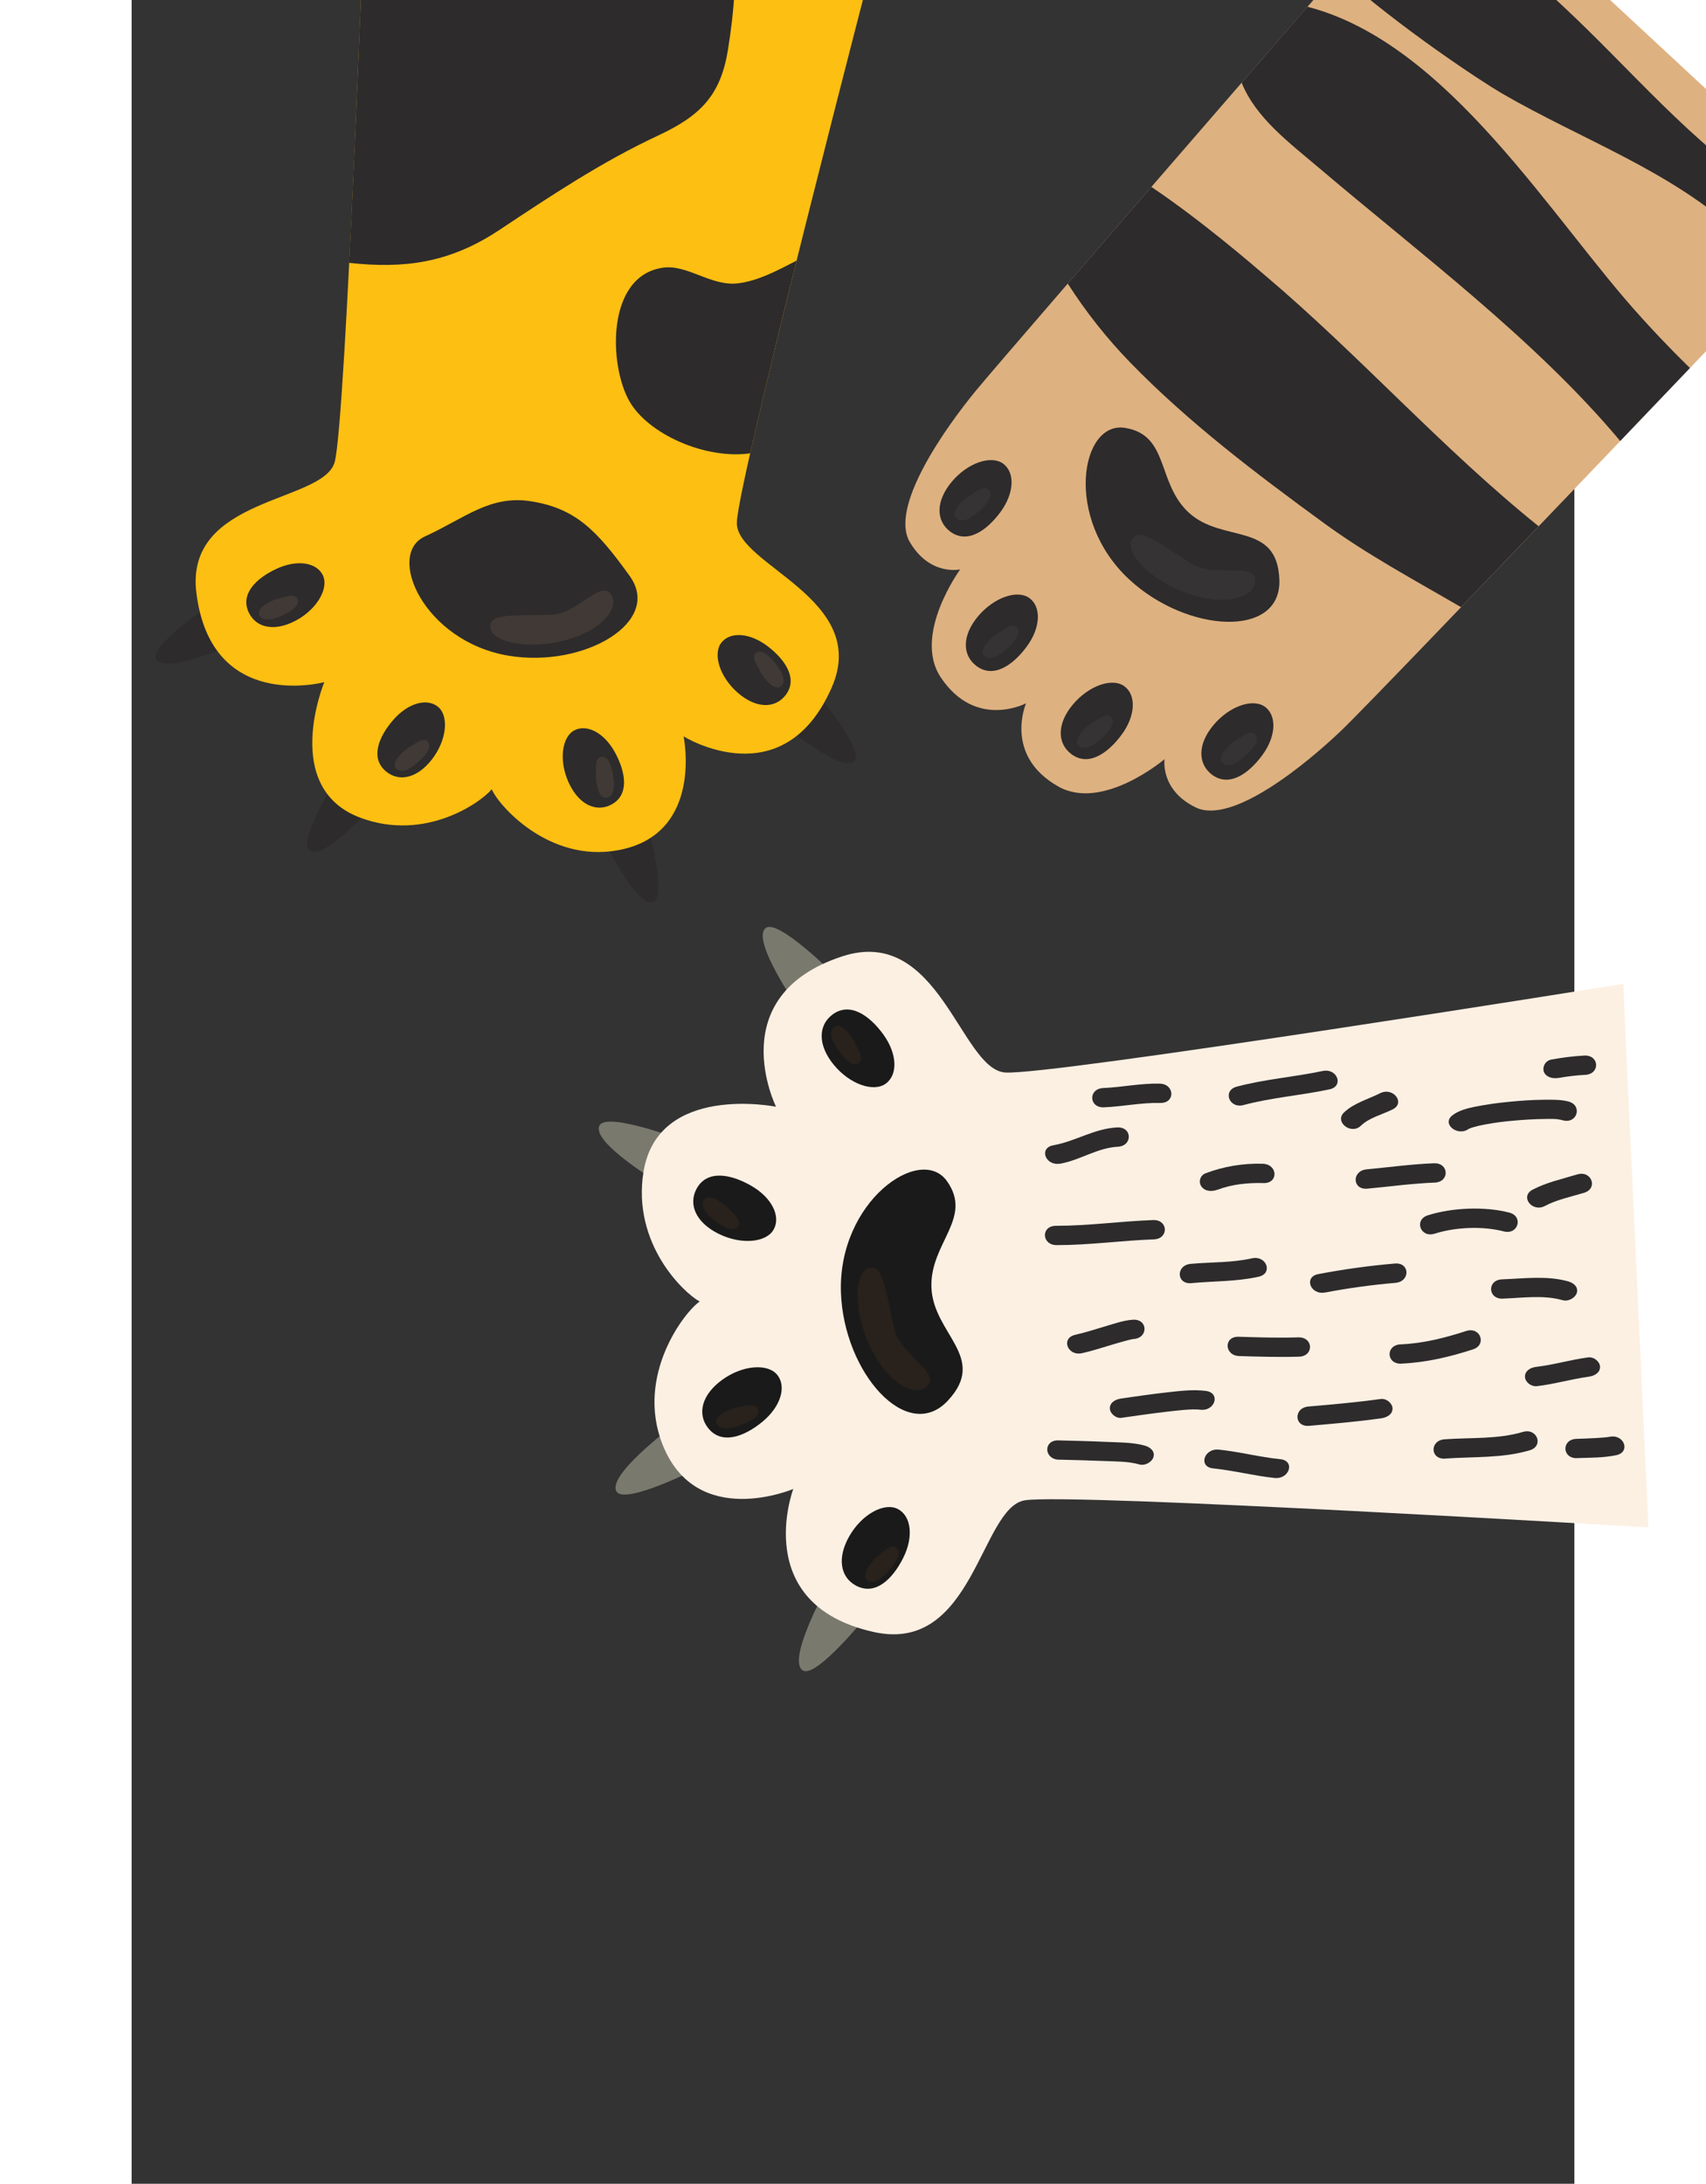 <svg width="318" height="407" viewBox="0 0 224 339" fill="none" xmlns="http://www.w3.org/2000/svg">
<rect x="0" y="0" width="224" height="339" fill="#333333" stroke="none"/>
<g clip-path="url(#clip0_591_165)">
<path d="M131.124 60.593C126.222 66.544 117.656 78.723 120.812 84.13C123.94 89.476 128.643 88.39 128.643 88.39C128.643 88.39 121.217 98.553 125.625 105.152C131.071 113.31 138.871 109.172 138.871 109.172C138.871 109.172 135.333 117.266 143.871 122.091C150.781 125.998 160.373 117.847 160.373 117.847C160.373 117.847 159.633 122.625 165.205 125.341C170.831 128.086 182.332 118.648 187.901 113.319C194.047 107.435 265.031 32.938 265.031 32.938L204.035 -23.686C204.035 -23.686 136.535 54.027 131.124 60.593Z" fill="#DEB180"/>
<path d="M154.879 89.945C163.876 98.296 178.536 99.121 178.197 89.99C177.859 80.859 169.351 84.424 164.095 79.542C159.134 74.916 161.13 67.534 154.236 66.422C147.341 65.31 144.686 80.48 154.879 89.945Z" fill="#2D2B2C"/>
<path d="M167.676 120.209C170.31 122.261 173.356 120.192 175.53 117.254C177.704 114.315 177.823 111.115 175.981 109.737C174.138 108.359 170.466 109.576 167.973 112.549C165.479 115.522 165.534 118.544 167.676 120.209Z" fill="#2D2B2C"/>
<path d="M154.152 106.545C152.308 105.164 148.637 106.384 146.142 109.359C143.647 112.334 143.698 115.356 145.845 117.019C148.48 119.071 151.526 117.002 153.702 114.061C155.878 111.121 155.995 107.923 154.152 106.545Z" fill="#2D2B2C"/>
<path d="M139.416 92.863C137.573 91.485 133.899 92.704 131.408 95.679C128.917 98.654 128.963 101.676 131.111 103.339C133.744 105.389 136.792 103.323 138.966 100.384C141.14 97.445 141.256 94.244 139.416 92.863Z" fill="#2D2B2C"/>
<path d="M127.32 74.804C124.833 77.787 124.876 80.801 127.023 82.464C129.656 84.514 132.704 82.448 134.88 79.507C137.056 76.566 137.171 73.367 135.328 71.988C133.485 70.61 129.802 71.817 127.32 74.804Z" fill="#2D2B2C"/>
<g opacity="0.2">
<path opacity="0.2" d="M163.952 92.109C169.917 94.2 174.534 92.738 174.433 90.017C174.332 87.296 168.144 89.58 164.808 87.65C161.677 85.836 157.244 82.215 155.79 83.219C153.354 84.897 157.512 89.851 163.952 92.109Z" fill="white"/>
<path opacity="0.2" d="M169.354 118.363C170.407 119.45 172.1 118.091 173.166 117.086C174.05 116.255 175.2 114.935 174.485 114.058C173.77 113.18 172.386 114.391 171.387 114.993C170.388 115.596 168.496 117.473 169.354 118.363Z" fill="white"/>
<path opacity="0.2" d="M152.128 111.376C151.412 110.494 150.028 111.709 149.028 112.314C148.027 112.918 146.138 114.792 146.996 115.681C148.048 116.771 149.743 115.409 150.809 114.404C151.697 113.569 152.845 112.251 152.128 111.376Z" fill="white"/>
<path opacity="0.2" d="M132.351 101.744C133.402 102.834 135.097 101.472 136.163 100.467C137.046 99.639 138.199 98.319 137.48 97.442C136.761 96.564 135.383 97.772 134.382 98.377C133.381 98.982 131.491 100.857 132.351 101.744Z" fill="white"/>
<path opacity="0.2" d="M127.983 80.393C129.035 81.482 130.73 80.121 131.796 79.116C132.678 78.287 133.832 76.967 133.115 76.088C132.397 75.208 131.016 76.421 130.015 77.025C129.014 77.63 127.123 79.505 127.983 80.393Z" fill="white"/>
</g>
<path d="M208.397 -11.879C205.712 -14.404 202.864 -16.749 199.871 -18.9C196.865 -15.434 192.428 -10.324 187.228 -4.331C196.926 4.361 209.783 12.778 212.705 14.474C225.17 21.719 239.063 26.509 249.746 36.435C251.649 38.21 253.755 40.299 255.798 42.613C258.909 39.35 261.398 36.738 263.006 35.052C260.114 33.501 257.202 31.899 254.346 30.076C242.329 22.416 232.693 10.693 222.253 0.981L208.397 -11.879Z" fill="#2D2B2C"/>
<path d="M172.342 12.837C174.514 18.266 179.701 22.128 184.383 26.09C199.924 39.304 217.878 52.656 231.116 68.458C234.832 64.573 238.478 60.754 241.941 57.127C238.265 53.55 235.357 50.355 234.378 49.265C220.571 34.13 204.526 6.721 182.561 1.05C179.289 4.823 175.846 8.792 172.342 12.837Z" fill="#2D2B2C"/>
<path d="M158.324 29.014C153.685 34.373 149.251 39.498 145.342 44.023C148.161 48.428 151.415 52.538 155.056 56.292C164.148 65.634 174.576 73.505 185.06 81.165C191.796 86.091 199.196 90.054 206.403 94.254C210.152 90.356 214.236 86.094 218.451 81.695C203.569 69.739 190.592 55.108 176.027 42.795C173.964 41.037 166.195 34.315 158.324 29.014Z" fill="#2D2B2C"/>
</g>
<g clip-path="url(#clip1_591_165)">
<path d="M109.133 151.357C109.133 151.357 100.455 142.657 98.486 144.039C96.031 145.753 103.385 156.315 103.385 156.315L109.133 151.357Z" fill="#7A796E"/>
<path d="M85.379 176.947C85.379 176.947 73.904 172.601 72.668 174.679C71.134 177.254 82.194 183.832 82.194 183.832L85.379 176.947Z" fill="#7A796E"/>
<path d="M114.053 250.932C114.053 250.932 106.358 260.49 104.243 259.334C101.618 257.889 107.827 246.609 107.827 246.609L114.053 250.932Z" fill="#7A796E"/>
<path d="M87.739 228.001C87.739 228.001 76.788 233.538 75.337 231.601C73.541 229.204 83.842 221.491 83.842 221.491L87.739 228.001Z" fill="#7A796E"/>
<path d="M110.309 148.467C91.536 154.639 100.05 171.804 100.05 171.804C100.05 171.804 81.684 168.098 79.47 181.94C77.692 193.067 85.686 200.676 88.201 202.049C85.999 203.466 78.146 213.432 82.44 224.266C87.704 237.545 102.729 231.139 102.729 231.139C102.729 231.139 95.952 249.072 115.239 253.348C130.719 256.789 131.795 234.119 138.628 232.91C145.461 231.702 235.503 237.114 235.503 237.114L231.584 152.733C231.584 152.733 142.532 167.016 135.612 166.49C128.692 165.963 125.385 143.515 110.309 148.467Z" fill="#FCF0E3"/>
<path d="M110.127 200.607C110.534 213.052 120.392 224.202 126.717 217.439C133.041 210.675 124.414 207.091 124.176 199.811C123.95 192.935 130.698 189.108 126.579 183.341C122.461 177.575 109.665 186.513 110.127 200.607Z" fill="#1A1A1A"/>
<path d="M111.441 238.445C109.479 241.854 110.042 244.858 112.473 246.15C115.459 247.737 118.135 245.157 119.798 241.837C121.46 238.516 121.023 235.306 118.95 234.246C116.877 233.185 113.406 235.022 111.441 238.445Z" fill="#1A1A1A"/>
<path d="M100.245 213.434C98.78 211.618 94.865 211.89 91.683 214.201C88.501 216.512 87.792 219.486 89.485 221.655C91.565 224.324 95.07 223.066 97.93 220.712C100.79 218.357 101.707 215.25 100.245 213.434Z" fill="#1A1A1A"/>
<path d="M108.766 157.532C106.582 159.204 106.523 162.262 109.02 165.302C111.518 168.342 115.237 169.601 117.109 168.204C118.982 166.807 118.879 163.58 116.703 160.577C114.528 157.575 111.453 155.475 108.766 157.532Z" fill="#1A1A1A"/>
<path d="M87.716 184.531C86.405 186.951 87.588 189.767 91.114 191.522C94.639 193.276 98.538 192.899 99.682 190.866C100.827 188.832 99.412 185.918 96.205 184.075C92.997 182.232 89.334 181.56 87.716 184.531Z" fill="#1A1A1A"/>
<path d="M143.972 226.59C146.288 226.649 148.607 226.702 150.921 226.798C152.698 226.874 154.735 226.835 156.432 227.325C157.367 227.595 158.425 226.936 158.643 226.208C158.915 225.347 158.243 224.681 157.308 224.412C155.414 223.874 153.128 223.915 151.141 223.824C148.722 223.712 146.295 223.662 143.874 223.6C141.517 223.542 141.63 226.532 143.973 226.599L143.972 226.59Z" fill="#2D2B2C"/>
<path d="M153.755 220.086C155.98 219.766 158.205 219.444 160.442 219.182C162.114 218.983 164.621 218.673 165.906 218.835C168.218 219.131 169.118 216.217 166.782 215.921C164.774 215.663 162.685 215.929 160.684 216.154C158.331 216.414 155.995 216.761 153.657 217.096C152.672 217.236 151.85 217.755 151.879 218.655C151.903 219.39 152.767 220.232 153.755 220.095L153.755 220.086Z" fill="#2D2B2C"/>
<path d="M147.573 210.06C149.031 209.733 150.445 209.276 151.864 208.851C152.615 208.625 153.372 208.402 154.13 208.194C154.426 208.107 154.75 208.027 155.066 207.954C155.194 207.922 155.325 207.894 155.453 207.869C155.994 207.755 155.132 207.879 155.548 207.866C157.893 207.708 157.804 204.718 155.45 204.867C154.06 204.961 152.693 205.438 151.393 205.823C149.775 206.302 148.168 206.829 146.508 207.21C144.226 207.72 145.294 210.57 147.573 210.06Z" fill="#2D2B2C"/>
<path d="M143.612 193.287C148.66 193.293 153.66 192.577 158.698 192.394C161.055 192.316 160.956 189.318 158.6 189.395C153.562 189.578 148.562 190.294 143.514 190.289C141.155 190.285 141.262 193.274 143.612 193.287Z" fill="#2D2B2C"/>
<path d="M164.528 199.185C168.013 198.869 171.567 198.954 174.986 198.191C177.265 197.675 176.197 194.825 173.918 195.338C170.842 196.039 167.583 195.908 164.436 196.195C162.105 196.406 162.188 199.396 164.534 199.193L164.528 199.185Z" fill="#2D2B2C"/>
<path d="M168.633 184.68C170.815 183.843 173.354 183.582 175.724 183.655C178.094 183.727 177.963 180.738 175.626 180.656C172.582 180.56 169.55 181.067 166.704 182.149C166.511 182.226 166.339 182.346 166.2 182.5C166.062 182.655 165.96 182.838 165.904 183.038C165.847 183.238 165.837 183.448 165.874 183.652C165.911 183.856 165.995 184.049 166.118 184.216C166.691 184.965 167.727 185.018 168.633 184.668L168.633 184.68Z" fill="#2D2B2C"/>
<path d="M144.172 180.646C147.271 180.094 149.903 178.189 153.108 178.015C155.456 177.884 155.364 174.894 153.009 175.016C149.383 175.213 146.573 177.166 143.104 177.787C140.798 178.199 141.877 181.048 144.172 180.637L144.172 180.646Z" fill="#2D2B2C"/>
<path d="M172.641 171.541C176.988 170.375 181.56 170.048 185.975 169.108C188.264 168.625 187.19 165.766 184.907 166.258C180.496 167.189 175.921 167.525 171.577 168.688C169.334 169.29 170.389 172.144 172.641 171.541Z" fill="#2D2B2C"/>
<path d="M191.845 184.523C195.329 184.199 198.793 183.716 202.305 183.58C204.658 183.503 204.563 180.504 202.206 180.581C198.701 180.714 195.237 181.197 191.747 181.524C189.416 181.742 189.496 184.732 191.845 184.523Z" fill="#2D2B2C"/>
<path d="M171.97 210.51C175.061 210.604 178.145 210.698 181.238 210.606C183.595 210.529 183.497 207.548 181.14 207.607C178.047 207.709 174.962 207.606 171.872 207.512C169.517 207.442 169.633 210.431 171.97 210.51Z" fill="#2D2B2C"/>
<path d="M167.911 227.946C171.137 228.273 174.243 229.101 177.47 229.434C179.782 229.658 180.679 226.756 178.345 226.52C175.119 226.194 172.013 225.365 168.789 225.032C166.474 224.808 165.58 227.71 167.911 227.946Z" fill="#2D2B2C"/>
<path d="M182.809 221.34C186.545 221.014 190.281 220.693 193.987 220.175C194.971 220.038 195.793 219.516 195.764 218.616C195.74 217.882 194.876 217.042 193.888 217.177C190.183 217.694 186.447 218.021 182.711 218.342C180.377 218.544 180.46 221.537 182.809 221.34Z" fill="#2D2B2C"/>
<path d="M203.945 226.42C208.374 226.101 212.798 226.4 217.067 225.137C219.285 224.485 218.235 221.629 216.002 222.287C212.054 223.452 207.938 223.134 203.847 223.43C201.506 223.6 201.592 226.59 203.945 226.429L203.945 226.42Z" fill="#2D2B2C"/>
<path d="M197.122 211.682C200.974 211.52 204.683 210.63 208.265 209.468C210.448 208.757 209.404 205.9 207.198 206.618C203.918 207.683 200.556 208.544 197.024 208.692C194.672 208.791 194.766 211.768 197.123 211.691L197.122 211.682Z" fill="#2D2B2C"/>
<path d="M185.299 200.645C188.912 199.956 192.559 199.455 196.223 199.143C198.557 198.934 198.474 195.944 196.125 196.144C192.136 196.487 188.167 197.035 184.235 197.786C181.935 198.233 183.012 201.08 185.299 200.636L185.299 200.645Z" fill="#2D2B2C"/>
<path d="M202.312 191.508C205.522 190.487 209.766 190.303 213.031 191.156C215.272 191.746 216.126 188.825 213.91 188.243C210.107 187.245 204.991 187.466 201.248 188.658C199.056 189.357 200.1 192.214 202.312 191.508Z" fill="#2D2B2C"/>
<path d="M212.885 201.59C215.977 201.488 219.177 200.987 222.16 201.832C223.098 202.101 224.153 201.445 224.371 200.712C224.643 199.856 223.973 199.182 223.036 198.915C219.744 197.988 216.196 198.473 212.787 198.6C210.43 198.677 210.528 201.676 212.885 201.599L212.885 201.59Z" fill="#2D2B2C"/>
<path d="M218.206 215.179C220.92 214.862 223.508 214.084 226.203 213.716C227.188 213.582 228.013 213.057 227.983 212.157C227.959 211.419 227.092 210.589 226.105 210.718C223.419 211.079 220.813 211.861 218.108 212.18C217.119 212.294 216.301 212.84 216.331 213.74C216.355 214.492 217.218 215.29 218.206 215.179Z" fill="#2D2B2C"/>
<path d="M224.423 226.346C226.426 226.281 228.546 226.31 230.505 225.895C232.791 225.412 231.72 222.553 229.437 223.045C229.065 223.123 228.057 223.195 227.399 223.232C226.376 223.292 225.352 223.326 224.325 223.36C221.969 223.437 222.067 226.435 224.423 226.358L224.423 226.346Z" fill="#2D2B2C"/>
<path d="M219.432 187.206C221.294 186.22 223.453 185.783 225.51 185.163C227.72 184.49 226.671 181.64 224.445 182.31C222.086 183.024 219.639 183.557 217.503 184.684C215.512 185.737 217.434 188.259 219.432 187.206Z" fill="#2D2B2C"/>
<path d="M207.697 175.196C207.87 175.058 207.353 175.378 207.795 175.162C207.97 175.088 207.955 175.088 207.753 175.164C207.907 175.105 208.067 175.054 208.225 175.007C208.817 174.83 209.419 174.686 210.027 174.576C211.521 174.297 213.028 174.094 214.542 173.969C216.137 173.817 217.747 173.729 219.353 173.706C220.578 173.69 221.2 173.645 222.213 173.912C224.448 174.512 225.299 171.59 223.089 170.996C221.894 170.678 220.502 170.714 219.255 170.722C217.457 170.736 215.663 170.864 213.87 171.04C212.068 171.204 210.276 171.463 208.501 171.816C207.274 172.07 205.958 172.419 205.032 173.164C203.335 174.528 205.994 176.551 207.682 175.178L207.697 175.196Z" fill="#2D2B2C"/>
<path d="M221.527 167.34C222.893 167.093 224.273 166.931 225.659 166.856C228.012 166.758 227.917 163.78 225.561 163.857C223.85 163.956 222.147 164.163 220.462 164.475C220.253 164.507 220.053 164.583 219.876 164.698C219.699 164.813 219.548 164.964 219.433 165.142C219.318 165.319 219.242 165.519 219.21 165.728C219.178 165.937 219.19 166.151 219.246 166.355C219.574 167.193 220.551 167.492 221.526 167.328L221.527 167.34Z" fill="#2D2B2C"/>
<path d="M190.865 174.742C192.114 173.524 194.156 173.022 195.779 172.221C197.808 171.221 195.882 168.699 193.85 169.7C191.927 170.663 189.705 171.264 188.215 172.712C186.725 174.16 189.337 176.233 190.865 174.742Z" fill="#2D2B2C"/>
<path d="M150.955 171.898C153.889 171.772 156.767 171.149 159.712 171.215C162.07 171.264 161.957 168.274 159.614 168.216C156.668 168.151 153.79 168.773 150.857 168.902C148.505 169.004 148.599 171.978 150.956 171.901L150.955 171.898Z" fill="#2D2B2C"/>
<g opacity="0.26">
<path opacity="0.26" d="M114.644 209.036C117.394 214.826 121.737 217.106 123.619 215.09C125.501 213.075 119.45 210.25 118.46 206.47C117.531 202.919 116.982 197.14 115.218 196.808C112.274 196.253 111.676 202.784 114.644 209.036Z" fill="#F08641"/>
<path opacity="0.26" d="M114.172 245.287C115.37 246.247 116.906 244.654 117.84 243.516C118.621 242.569 119.607 241.098 118.777 240.303C117.948 239.508 116.699 240.905 115.785 241.641C114.871 242.376 113.196 244.502 114.172 245.287Z" fill="#F08641"/>
<path opacity="0.26" d="M90.82 220.881C91.397 222.303 93.513 221.658 94.883 221.12C96.026 220.672 97.603 219.869 97.264 218.77C96.925 217.67 95.15 218.29 94 218.481C92.849 218.671 90.348 219.72 90.82 220.881Z" fill="#F08641"/>
<path opacity="0.26" d="M88.883 186.189C88.004 187.446 89.693 188.864 90.887 189.726C91.882 190.444 93.412 191.333 94.151 190.453C94.889 189.574 93.416 188.427 92.62 187.55C91.824 186.672 89.599 185.163 88.883 186.189Z" fill="#F08641"/>
<path opacity="0.26" d="M109.115 159.394C107.902 160.334 109.087 162.202 109.971 163.38C110.707 164.361 111.901 165.667 112.87 165.047C113.839 164.427 112.772 162.895 112.276 161.818C111.779 160.742 110.106 158.626 109.115 159.394Z" fill="#F08641"/>
</g>
</g>
<g clip-path="url(#clip2_591_165)">
<path d="M12.528 93.654C12.528 93.654 2.825 100.141 3.749 102.245C4.892 104.853 16.09 99.924 16.09 99.924L12.528 93.654Z" fill="#2D2B2C"/>
<path d="M31.994 120.536C31.994 120.536 25.83 130.445 27.539 131.983C29.655 133.886 37.825 124.775 37.825 124.775L31.994 120.536Z" fill="#2D2B2C"/>
<path d="M106.217 107.393C106.217 107.393 113.714 116.338 112.239 118.098C110.414 120.267 101.043 112.413 101.043 112.413L106.217 107.393Z" fill="#2D2B2C"/>
<path d="M80 127.745C80 127.745 83.141 138.983 81.071 139.963C78.49 141.197 73.216 130.152 73.216 130.152L80 127.745Z" fill="#2D2B2C"/>
<path d="M10.053 92.018C12.345 110.672 29.917 105.889 29.917 105.889C29.917 105.889 23.079 122.348 35.569 126.961C45.61 130.668 54.172 124.608 55.915 122.515C56.828 124.83 64.667 133.993 75.557 131.98C88.899 129.515 85.698 114.312 85.698 114.312C85.698 114.312 101.15 123.939 108.697 106.722C114.754 92.91 93.83 87.734 93.965 81.133C94.099 74.532 115.73 -8.489 115.73 -8.489L36.385 -20.367C36.385 -20.367 33.286 65.374 31.524 71.734C29.761 78.095 8.215 77.046 10.053 92.018Z" fill="#FDBF12"/>
<path d="M58.594 101.801C70.262 103.711 82.468 96.566 77.334 89.418C72.2 82.27 68.908 78.944 62.089 77.829C55.639 76.773 51.676 80.489 45.545 83.27C39.414 86.051 45.39 99.633 58.594 101.801Z" fill="#2D2B2C"/>
<path d="M94.1 107.532C96.916 109.994 99.819 110.02 101.469 107.99C103.499 105.493 101.603 102.515 98.799 100.359C95.996 98.204 92.942 98.016 91.57 99.757C90.198 101.498 91.283 105.073 94.1 107.532Z" fill="#2D2B2C"/>
<path d="M68.733 113.378C66.783 114.413 66.302 118.116 67.87 121.511C69.438 124.907 72.079 126.114 74.412 124.934C77.282 123.482 76.754 119.982 75.087 116.875C73.42 113.768 70.695 112.348 68.733 113.378Z" fill="#2D2B2C"/>
<path d="M18.214 95.136C19.371 97.483 22.208 98.089 25.5 96.332C28.791 94.575 30.645 91.32 29.696 89.315C28.747 87.309 25.714 86.81 22.514 88.29C19.314 89.769 16.793 92.246 18.214 95.136Z" fill="#2D2B2C"/>
<path d="M39.498 119.754C41.509 121.426 44.354 120.834 46.636 117.872C48.919 114.911 49.289 111.197 47.606 109.754C45.923 108.311 42.947 109.093 40.631 111.748C38.314 114.403 37.022 117.697 39.498 119.754Z" fill="#2D2B2C"/>
<path d="M82.486 41.557C73.677 42.822 74.097 56.603 77.239 62.203C80.157 67.425 89.125 71.35 96.036 70.373C97.763 62.686 100.421 51.755 103.238 40.459C100.319 41.961 97.329 43.587 94.201 43.977C89.993 44.515 86.325 41.006 82.486 41.557Z" fill="#2D2B2C"/>
<path d="M33.773 40.806C42.207 41.725 49.267 40.895 57.073 35.714C65.168 30.341 72.913 25.17 81.736 21.043C88.264 17.998 91.423 14.856 92.576 7.794C93.497 2.126 94.237 -5.233 93.153 -11.859L36.38 -20.355C36.38 -20.355 35.133 13.974 33.773 40.806Z" fill="#2D2B2C"/>
<g opacity="0.33">
<path opacity="0.33" d="M67.089 99.454C72.991 97.952 75.933 94.306 74.385 92.19C72.838 90.074 69.103 95.191 65.4 95.417C61.921 95.63 56.435 95.081 55.799 96.665C54.739 99.311 60.717 101.07 67.089 99.454Z" fill="#DEB180"/>
<path opacity="0.33" d="M100.78 106.563C101.896 105.627 100.693 103.898 99.807 102.81C99.068 101.907 97.879 100.718 96.986 101.343C96.093 101.968 97.164 103.383 97.678 104.382C98.193 105.381 99.871 107.331 100.78 106.563Z" fill="#DEB180"/>
<path opacity="0.33" d="M73.738 123.865C75.167 123.59 74.963 121.495 74.708 120.117C74.5 118.969 74.042 117.35 72.952 117.466C71.862 117.582 72.118 119.334 72.081 120.461C72.044 121.588 72.566 124.094 73.738 123.865Z" fill="#DEB180"/>
<path opacity="0.33" d="M41.052 119.287C42.062 120.329 43.705 119.041 44.73 118.071C45.579 117.28 46.691 116.011 46.006 115.158C45.321 114.305 43.984 115.471 43.019 116.051C42.053 116.63 40.226 118.43 41.052 119.287Z" fill="#DEB180"/>
<path opacity="0.33" d="M19.81 95.475C20.463 96.77 22.424 96.017 23.683 95.408C24.735 94.901 26.172 94.026 25.772 93.009C25.372 91.992 23.748 92.706 22.656 92.969C21.564 93.233 19.283 94.393 19.81 95.475Z" fill="#DEB180"/>
</g>
</g>
<defs>
<clipPath id="clip0_591_165">
<rect width="83.224" height="148.289" fill="white" transform="translate(163.897 141.374) rotate(-136.998)"/>
</clipPath>
<clipPath id="clip1_591_165">
<rect width="115.665" height="160.867" fill="white" transform="translate(75.312 260.396) rotate(-91.877)"/>
</clipPath>
<clipPath id="clip2_591_165">
<rect width="109.868" height="153.109" fill="white" transform="translate(108.885 143.892) rotate(-172.328)"/>
</clipPath>
</defs>
</svg>
